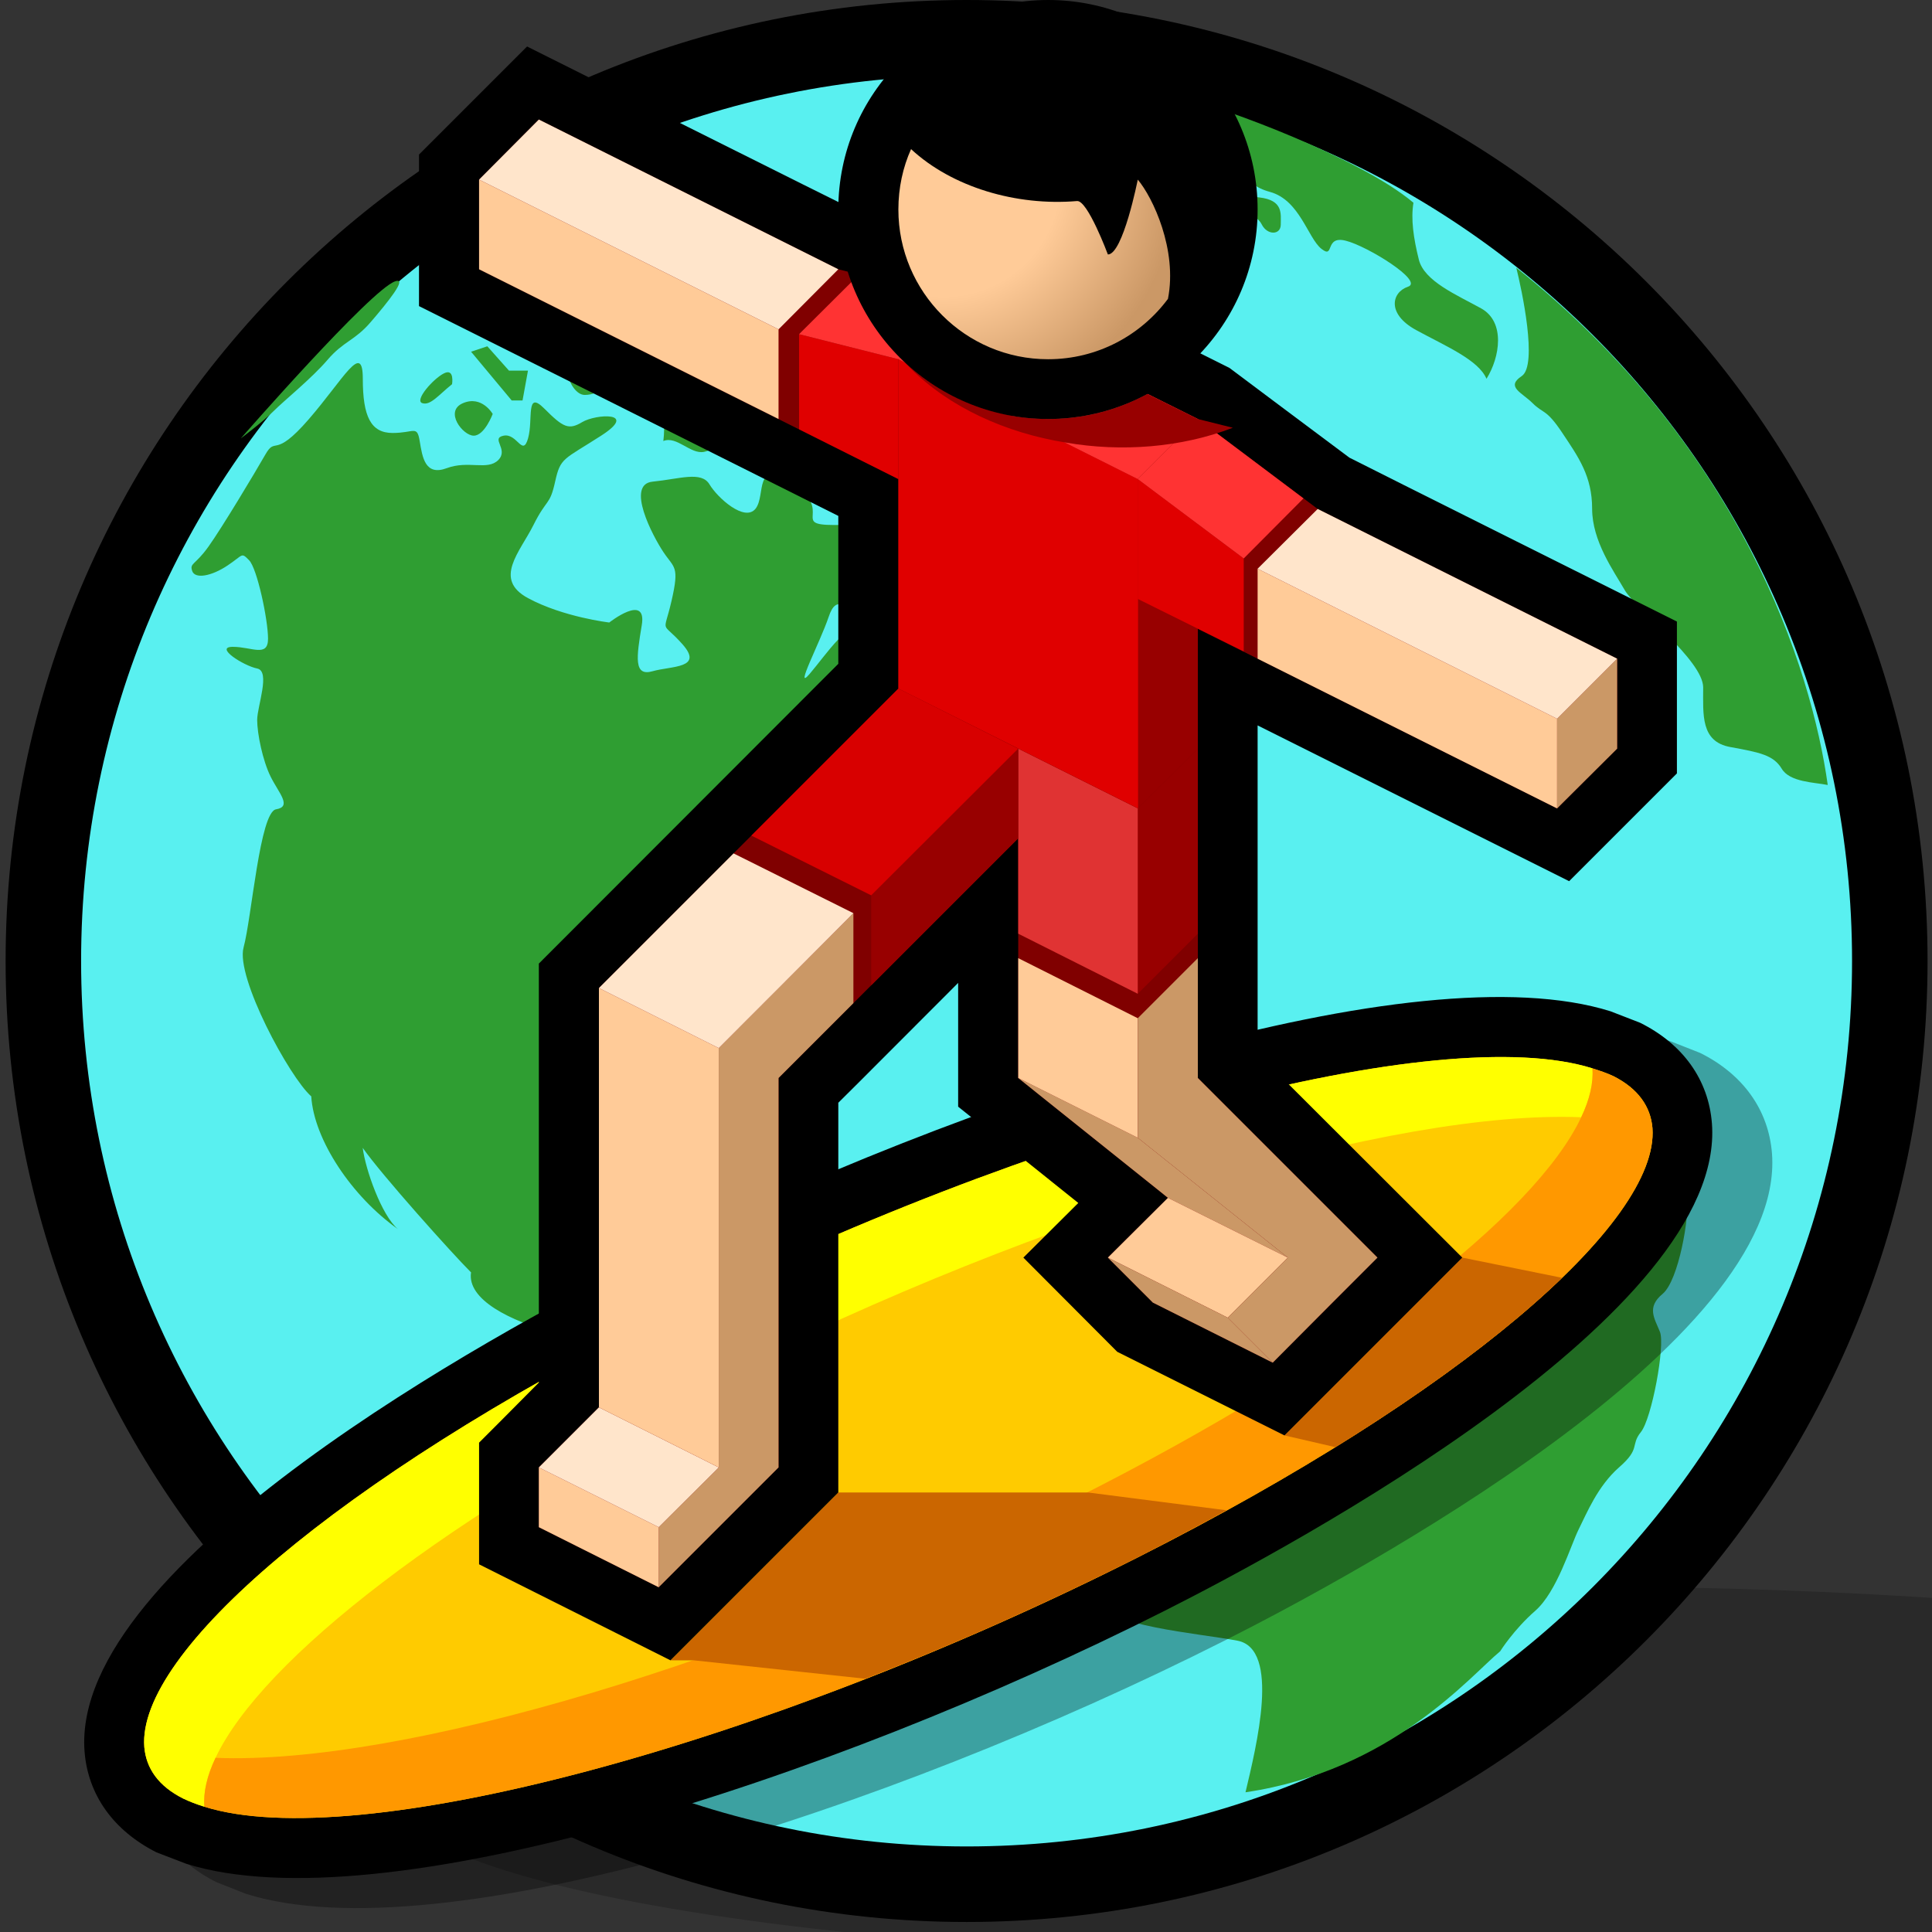 <?xml version="1.0" encoding="UTF-8" standalone="no"?>
<svg
   xmlns:dc="http://purl.org/dc/elements/1.1/"
   xmlns:cc="http://creativecommons.org/ns#"
   xmlns:rdf="http://www.w3.org/1999/02/22-rdf-syntax-ns#"
   xmlns:svg="http://www.w3.org/2000/svg"
   xmlns="http://www.w3.org/2000/svg"
   xmlns:sodipodi="http://sodipodi.sourceforge.net/DTD/sodipodi-0.dtd"
   xmlns:inkscape="http://www.inkscape.org/namespaces/inkscape"
   version="1.1"
   width="64"
   height="64"
   color-interpolation="linearRGB"
   id="svg2"
   inkscape:version="0.91 r13725"
   sodipodi:docname="web-browser2.svg">
  <rect width="100%" height="100%" fill="#333333" stroke="none"/>
  <defs
     id="defs126">
    <linearGradient
       gradientTransform="matrix(1 0 0 -1 233.152 413.826)"
       y2="380.824"
       x2="-203.864"
       y1="376.227"
       x1="-195.532"
       gradientUnits="userSpaceOnUse"
       id="XMLID_7_">
      <stop
         id="stop248"
         style="stop-color:#FFFFFF"
         offset="0" />
      <stop
         id="stop249"
         style="stop-color:#000000"
         offset="1" />
    </linearGradient>
    <radialGradient
       gradientTransform="matrix(0.625,0,0,0.625,17.798,26.791)"
       r="64"
       cy="0"
       cx="0"
       gradientUnits="userSpaceOnUse"
       id="gradient0">
      <stop
         id="stop9"
         stop-color="#33ffff"
         offset="0" />
      <stop
         id="stop11"
         stop-color="#33ffff"
         offset="0.329" />
      <stop
         id="stop13"
         stop-color="#0066ff"
         offset="0.847" />
      <stop
         id="stop15"
         stop-color="#0034cc"
         offset="1" />
    </radialGradient>
    <radialGradient
       gradientTransform="matrix(0.736,0,0,-0.736,22.66,15.965)"
       r="64"
       cy="0"
       cx="0"
       gradientUnits="userSpaceOnUse"
       id="gradient1">
      <stop
         id="stop22"
         stop-color="#ffffff"
         offset="0" />
      <stop
         id="stop24"
         stop-color="#00ff00"
         offset="0.2" />
      <stop
         id="stop26"
         stop-color="#00e400"
         offset="0.4" />
      <stop
         id="stop28"
         stop-color="#00b200"
         offset="0.6" />
      <stop
         id="stop30"
         stop-color="#009900"
         offset="0.8" />
      <stop
         id="stop32"
         stop-color="#008000"
         offset="1" />
    </radialGradient>
    <radialGradient
       gradientTransform="matrix(0.07,0,0,-0.07,20.838,9.922)"
       r="64"
       cy="0"
       cx="0"
       gradientUnits="userSpaceOnUse"
       id="gradient2">
      <stop
         id="stop89"
         stop-color="#ffcb98"
         offset="0" />
      <stop
         id="stop91"
         stop-color="#ffcb98"
         offset="1" />
    </radialGradient>
    <radialGradient
       gradientTransform="matrix(0.121,0,0,0.121,31.255,5.953)"
       r="64"
       cy="0"
       cx="0"
       gradientUnits="userSpaceOnUse"
       id="gradient3">
      <stop
         id="stop116"
         stop-color="#ffcb98"
         offset="0" />
      <stop
         id="stop118"
         stop-color="#ffcb98"
         offset="0.498" />
      <stop
         id="stop120"
         stop-color="#cb9866"
         offset="1" />
    </radialGradient>
  </defs>
  <sodipodi:namedview
     pagecolor="#ffffff"
     bordercolor="#666666"
     borderopacity="1"
     objecttolerance="10"
     gridtolerance="10"
     guidetolerance="10"
     inkscape:pageopacity="0"
     inkscape:pageshadow="2"
     inkscape:window-width="1364"
     inkscape:window-height="708"
     id="namedview124"
     showgrid="false"
     inkscape:zoom="6.026473"
     inkscape:cx="61.5739"
     inkscape:cy="30.036348"
     inkscape:window-x="2"
     inkscape:window-y="30"
     inkscape:window-maximized="1"
     inkscape:current-layer="svg2" />
  <g
     style="overflow:visible"
     id="g6836"
     transform="matrix(1.394,0,0,1.394,0.186,0)">
    <g
       style="font-size:12px;opacity:0.2;stroke:#000000"
       id="g157">
      <path
         id="path158"
         d="m 12.143,40.313 c 6.865,-2.226 22.623,-3.224 35.194,-2.229 0.853,0.068 1.689,0.421 2.445,0.225 1.19,-0.31 1.19,7.291 0.029,7.208 -2.327,0.309 -4.896,0.552 -7.595,0.722 -0.044,0.367 -7.173,5.144 -7.173,5.144 0,0 -9.716,-5.011 -12.563,-5.236 C 9.907,45.151 5.279,42.54 12.143,40.313 Z"
         inkscape:connector-curvature="0"
         style="stroke:none" />
    </g>
    <g
       style="font-size:12px;stroke:#000000"
       id="g159">
      <path
         id="path160"
         d="M 0,22.836 C 0,10.225 10.225,0 22.837,0 35.449,0 45.672,10.225 45.672,22.836 45.672,35.447 35.449,45.673 22.837,45.673 10.225,45.673 0,35.448 0,22.836 Z"
         inkscape:connector-curvature="0"
         style="stroke:none" />
    </g>
    <g
       style="font-size:12px;stroke:#000000"
       id="g161">
      <path
         id="path162"
         d="m 1.794,22.836 c 0,-11.621 9.421,-21.042 21.042,-21.042 11.622,0 21.042,9.421 21.042,21.042 0,11.622 -9.42,21.042 -21.042,21.042 C 11.215,43.879 1.794,34.458 1.794,22.836 Z"
         inkscape:connector-curvature="0"
         style="fill:#59f0f0;stroke:none" />
    </g>
    <g
       style="font-size:12px;stroke:#000000"
       id="g163">
      <g
         id="g164">
        <g
           id="g165">
          <path
             id="path166"
             d="m 29.464,42.591 c 0.258,-1.094 0.837,-3.409 -0.193,-3.603 -1.03,-0.192 -2.96,-0.322 -3.539,-0.965 -0.58,-0.644 -1.159,-0.644 -1.544,-0.901 -0.386,-0.258 -0.965,-1.094 -0.386,-1.866 0.579,-0.772 0.45,-1.544 -0.322,-1.994 -0.772,-0.452 -1.223,0.128 -1.866,0.192 -0.644,0.064 -2.188,-0.965 -3.347,-0.965 -1.159,0 -2.252,0 -2.445,-0.644 -0.708,0.45 -4.955,-0.322 -4.762,-1.609 -0.451,-0.45 -2.124,-2.316 -2.574,-2.959 0.064,0.514 0.45,1.608 0.836,1.93 C 8.228,28.435 7.327,27.084 7.263,26.053 6.748,25.602 5.461,23.223 5.655,22.514 5.848,21.806 6.041,19.296 6.427,19.232 6.813,19.168 6.492,18.847 6.3,18.46 6.107,18.074 5.978,17.43 5.978,17.108 c 0,-0.321 0.322,-1.158 0,-1.222 -0.322,-0.064 -1.03,-0.515 -0.579,-0.515 0.45,0 0.837,0.258 0.837,-0.193 0,-0.45 -0.258,-1.673 -0.451,-1.866 C 5.593,13.119 5.657,13.183 5.271,13.44 4.885,13.697 4.499,13.762 4.434,13.569 4.369,13.376 4.498,13.44 4.82,12.99 5.142,12.539 5.914,11.252 6.172,10.802 6.429,10.352 6.365,10.931 7.201,9.966 8.037,9.001 8.488,8.1 8.488,9.001 c 0,0.901 0.193,1.288 0.708,1.288 0.515,0 0.579,-0.193 0.644,0.192 0.064,0.387 0.128,0.837 0.644,0.644 0.515,-0.192 0.965,0.064 1.223,-0.192 0.257,-0.259 -0.193,-0.516 0.128,-0.58 0.323,-0.064 0.451,0.515 0.58,0.064 0.128,-0.45 -0.064,-1.159 0.386,-0.708 0.45,0.451 0.579,0.515 0.9,0.322 0.322,-0.194 1.352,-0.257 0.451,0.322 -0.901,0.58 -0.966,0.515 -1.094,1.094 -0.128,0.579 -0.193,0.386 -0.515,1.03 -0.321,0.643 -0.965,1.287 -0.128,1.737 0.836,0.451 1.93,0.579 1.93,0.579 0,0 0.901,-0.708 0.772,0.063 -0.128,0.773 -0.193,1.224 0.257,1.095 0.451,-0.129 1.224,-0.064 0.708,-0.644 -0.515,-0.579 -0.451,-0.193 -0.257,-1.03 0.192,-0.836 0.064,-0.771 -0.194,-1.158 -0.257,-0.386 -0.9,-1.609 -0.257,-1.673 0.644,-0.064 1.159,-0.257 1.352,0.064 0.193,0.322 0.836,0.901 1.094,0.58 0.258,-0.321 -0.064,-1.223 0.9,-0.58 0.966,0.644 -0.064,0.966 0.966,0.966 1.029,0 1.995,-0.065 1.995,0.192 0,0.258 -0.708,1.48 -1.223,1.673 -0.515,0.193 -0.708,-0.257 -0.901,0.322 -0.193,0.579 -0.837,1.802 -0.45,1.351 0.385,-0.45 1.029,-1.416 1.093,-0.837 0.064,0.58 0,1.03 0.644,0.966 0.643,-0.064 1.608,-0.643 0.772,0.193 -0.837,0.836 -0.901,1.416 -0.837,0.836 0.064,-0.579 0.064,-0.901 -0.451,-0.128 -0.514,0.772 -0.643,1.351 -0.386,1.351 0.257,0 0.257,0.193 -0.064,0.386 -0.322,0.193 -0.515,1.094 -0.708,1.608 -0.193,0.515 -0.579,1.094 -0.193,1.159 0.386,0.064 0.257,1.029 0.257,1.029 0,0 -1.738,1.931 -1.094,2.51 0.644,0.579 1.416,1.479 1.094,1.673 -0.322,0.192 -1.094,-1.03 -1.287,-1.223 -0.192,-0.192 -2.123,-0.451 -2.252,-0.128 -0.128,0.321 0.322,0.579 0,0.643 -0.321,0.064 -1.48,0.323 -1.93,0.579 -0.45,0.257 -0.579,1.094 -0.515,1.416 0.064,0.322 0.386,3.088 1.866,2.766 1.48,-0.32 1.608,-0.449 1.351,-1.093 l 1.159,-0.45 c 0,0 -0.257,1.866 0.322,1.93 0.58,0.064 1.416,-0.129 1.608,-0.129 0.194,0 0.644,1.673 1.03,1.802 0.386,0.129 1.48,0 2.124,-0.45 0.643,-0.449 0.965,0.579 1.029,0.064 0.064,-0.514 0.771,-1.608 1.415,-1.866 0,0.45 0,0.901 0.387,0.772 0.386,-0.128 0.128,-0.965 0.128,-0.965 0,0 2.574,0.128 2.574,-0.644 0,0 1.416,-0.387 1.738,0.064 0.192,-0.45 0.514,-0.064 1.029,0.064 0.515,0.128 0.837,-0.322 1.545,-0.644 0.707,-0.321 2.252,-0.064 2.445,0.45 0.192,0.516 0.578,1.029 0.836,0.129 l 1.48,-0.386 c 0,0 0.837,-0.837 1.415,-0.901 0.579,-0.064 1.159,-0.45 1.224,-0.064 0.063,0.385 -0.193,1.93 -0.579,2.251 -0.387,0.321 -0.193,0.58 -0.064,0.901 0.129,0.322 -0.193,2.059 -0.451,2.381 -0.258,0.322 0,0.386 -0.515,0.836 -0.515,0.451 -0.772,1.094 -0.966,1.48 -0.191,0.386 -0.514,1.479 -1.028,1.931 -0.515,0.45 -0.837,0.965 -0.837,0.965 -0.71,0.584 -2.576,2.835 -6.051,3.35 z"
             inkscape:connector-curvature="0"
             style="fill:#2f9e32;stroke:none" />
        </g>
        <g
           id="g167">
          <path
             id="path168"
             d="m 19.04,28.114 c 0.386,-0.193 0.45,-0.258 0.836,-0.258 0.386,0 1.608,0.064 1.995,0.064 0.387,0 0.515,0.385 0.128,0.45 -0.385,0.064 -1.029,-0.193 -1.479,-0.193 -0.451,0 -1.223,0.258 -1.48,-0.063 z"
             inkscape:connector-curvature="0"
             style="fill:#2f9e32;stroke:none" />
        </g>
        <g
           id="g169">
          <path
             id="path170"
             d="m 23.416,27.92 c 0.193,-0.322 1.029,-0.514 1.416,-0.322 0.386,0.193 -0.837,0.901 -1.159,0.837 -0.322,-0.064 -0.257,-0.515 -0.257,-0.515 z"
             inkscape:connector-curvature="0"
             style="fill:#2f9e32;stroke:none" />
        </g>
        <g
           id="g171">
          <path
             id="path172"
             d="m 22,13.635 c 0,0 0.193,0.579 0.064,0.836 -0.128,0.258 0.579,-0.128 1.094,-0.128 0.514,0 0.192,-0.193 0.064,-0.579 C 23.093,13.377 22.386,13.635 22,13.635 Z"
             inkscape:connector-curvature="0"
             style="fill:#2f9e32;stroke:none" />
        </g>
        <g
           id="g173">
          <path
             id="path174"
             d="m 15.243,6.749 c 0.386,-0.128 0.45,-0.45 1.287,0 0.836,0.451 0.9,0.001 1.608,0.708 0.708,0.708 1.93,1.93 3.475,1.351 C 21.29,8.036 20.776,7.843 20.841,7.135 20.905,6.427 21.034,5.397 21.034,5.397 L 20.39,5.655 20.326,5.14 c 0,0 -2.252,-0.45 -2.703,-0.386 -0.45,0.063 -0.45,-0.258 -0.772,-0.258 -0.322,0 -0.386,0.515 -0.644,0.515 -0.258,0 -1.093,-0.386 -0.965,0.129 0.128,0.514 0.322,0.643 0.064,0.965 -0.256,0.322 -0.063,0.644 -0.063,0.644 z"
             inkscape:connector-curvature="0"
             style="fill:#2f9e32;stroke:none" />
        </g>
        <g
           id="g175">
          <path
             id="path176"
             d="m 13.828,8.679 c 0.257,-0.386 0.515,-0.643 0.579,-0.386 0.064,0.258 0.128,0.515 0.837,0.322 0.708,-0.193 0.9,-0.064 1.158,0.128 0.258,0.193 0.901,0.257 0.901,0.579 0,0.321 -0.257,0.515 -0.515,0.257 -0.258,-0.258 -0.644,-0.643 -0.644,-0.322 0,0.322 0.193,0.966 0.837,0.901 0.644,-0.064 0.836,0.322 0.322,0.322 -0.514,0 -0.386,0.192 -0.708,0.258 -0.322,0.063 -0.644,-0.387 -0.966,-0.258 0,0 0.129,-0.901 -0.257,-0.965 -0.386,-0.064 -0.515,0.128 -0.515,0.128 0,0 0.064,-0.321 -0.258,-0.45 -0.322,-0.129 -0.45,0.192 -0.837,0.192 -0.385,0.002 -0.707,-1.092 0.066,-0.706 z"
             inkscape:connector-curvature="0"
             style="fill:#2f9e32;stroke:none" />
        </g>
        <g
           id="g177">
          <path
             id="path178"
             d="m 10.031,6.042 c 0,0 0.064,0.386 0.258,0.322 0.193,-0.064 0.965,-0.643 1.479,-1.029 0.515,-0.387 0.966,-0.773 0.901,-0.966 -0.064,-0.194 -2.06,1.093 -2.638,1.673 z"
             inkscape:connector-curvature="0"
             style="fill:#2f9e32;stroke:none" />
        </g>
        <g
           id="g179">
          <path
             id="path180"
             d="M 9.258,6.685 C 9.569,6.581 9.066,7.2 8.679,7.65 8.293,8.101 8.036,8.101 7.65,8.551 7.264,9.001 6.62,9.516 6.363,9.774 c -0.257,0.257 -0.772,0.642 -0.772,0.642 0,0 3.088,-3.538 3.667,-3.731 z"
             inkscape:connector-curvature="0"
             style="fill:#2f9e32;stroke:none" />
        </g>
        <g
           id="g181">
          <path
             id="path182"
             d="m 21.742,2.051 c -0.064,0.387 -0.386,0.58 0.128,0.58 0.515,0 2.574,0.064 3.089,0.579 0.515,0.514 2.316,0.257 2.767,-0.129 C 28.177,2.695 27.533,2.567 26.89,2.631 26.246,2.695 25.667,2.695 25.281,2.503 24.895,2.31 24.444,2.181 24.444,1.924 23.608,1.859 22.128,1.859 21.742,2.051 Z"
             inkscape:connector-curvature="0"
             style="fill:#2f9e32;stroke:none" />
        </g>
        <g
           id="g183">
          <path
             id="path184"
             d="m 28.306,2.438 c 0,0 1.029,0.772 0.772,0.836 -0.257,0.064 -0.9,0.064 -0.9,0.064 0,0 0.644,0.063 0.965,0.321 0.322,0.258 0.193,0.708 0.901,0.901 0.708,0.193 0.9,1.094 1.223,1.352 0.322,0.257 0.065,-0.322 0.579,-0.192 0.515,0.128 1.866,0.965 1.48,1.093 -0.387,0.129 -0.515,0.644 0.192,1.03 0.709,0.386 1.48,0.708 1.673,1.158 C 35.513,8.486 35.642,7.649 35.063,7.328 34.484,7.007 33.711,6.684 33.583,6.169 33.455,5.655 33.391,5.205 33.455,4.818 32.167,3.725 28.756,2.502 28.306,2.438 Z"
             inkscape:connector-curvature="0"
             style="fill:#2f9e32;stroke:none" />
        </g>
        <g
           id="g185">
          <path
             id="path186"
             d="m 35.899,6.363 c 0.129,0.515 0.516,2.316 0.129,2.574 -0.386,0.257 0,0.386 0.258,0.643 0.257,0.257 0.321,0.128 0.707,0.708 0.387,0.58 0.708,1.03 0.708,1.802 0,0.773 0.515,1.48 0.773,1.93 0.257,0.451 1.866,1.673 1.866,2.317 0,0.643 -0.064,1.287 0.644,1.415 0.707,0.129 1.028,0.193 1.222,0.515 0.193,0.322 0.772,0.322 1.094,0.387 C 42.914,15.887 41.241,10.61 35.899,6.363 Z"
             inkscape:connector-curvature="0"
             style="fill:#2f9e32;stroke:none" />
        </g>
        <g
           id="g187">
          <path
             id="path188"
             d="m 22.965,5.334 0,0.257 0.836,0.129 0,-0.644 -1.094,-0.192 0.258,0.45 z"
             inkscape:connector-curvature="0"
             style="fill:#2f9e32;stroke:none" />
        </g>
        <g
           id="g189">
          <path
             id="path190"
             d="m 27.277,4.497 c -0.322,0 -0.065,0.322 0.321,0.387 0.387,0.064 0.708,0 1.223,0.064 0.515,0.064 0.902,0.128 1.03,0.387 0.129,0.257 0.451,0.257 0.451,0 0,-0.258 0.064,-0.579 -0.515,-0.644 C 29.208,4.627 28.564,4.562 28.243,4.498 27.922,4.434 27.277,4.497 27.277,4.497 Z"
             inkscape:connector-curvature="0"
             style="fill:#2f9e32;stroke:none" />
        </g>
        <g
           id="g191">
          <path
             id="path192"
             d="m 28.5,5.527 0.772,0 0,0.642 L 28.5,5.527 Z"
             inkscape:connector-curvature="0"
             style="fill:#2f9e32;stroke:none" />
        </g>
        <g
           id="g193">
          <path
             id="path194"
             d="m 11.575,9.837 c 0,0 -0.193,0.516 -0.451,0.516 -0.258,0 -0.708,-0.579 -0.257,-0.772 0.451,-0.194 0.708,0.256 0.708,0.256 z"
             inkscape:connector-curvature="0"
             style="fill:#2f9e32;stroke:none" />
        </g>
        <g
           id="g195">
          <path
             id="path196"
             d="M 10.609,9.13 C 10.288,9.387 10.095,9.644 9.901,9.58 9.709,9.516 10.159,9.001 10.417,8.872 10.674,8.744 10.609,9.13 10.609,9.13 Z"
             inkscape:connector-curvature="0"
             style="fill:#2f9e32;stroke:none" />
        </g>
        <g
           id="g197">
          <path
             id="path198"
             d="m 11.061,8.358 0.386,-0.129 0.515,0.579 0.451,0 -0.129,0.708 -0.258,0 -0.965,-1.158 z"
             inkscape:connector-curvature="0"
             style="fill:#2f9e32;stroke:none" />
        </g>
        <g
           id="g199">
          <path
             id="path200"
             d="M 13.184,7.071 C 13.506,7.008 13.892,7.008 14.085,6.17 14.277,5.335 14.6,5.656 14.471,6.235 14.343,6.814 13.828,6.879 14.085,7.2 14.342,7.522 14.213,7.392 13.828,7.328 13.441,7.264 13.184,7.392 13.184,7.071 Z"
             inkscape:connector-curvature="0"
             style="fill:#2f9e32;stroke:none" />
        </g>
      </g>
    </g>
  </g>
  <g
     id="g7804">
    <path
       style="fill:#000000"
       d="m 20.94,41.88 c -4.38,2.2 -18.6,9.89 -18.14,16.13 0.11,1.45 0.96,2.63 2.38,3.35 l 0.99,0.38 c 6.41,2.01 21.16,-2.7 32.41,-8.38 4.38,-2.21 18.6,-9.89 18.13,-16.14 -0.11,-1.44 -0.95,-2.63 -2.38,-3.34 L 53.35,33.5 c -6.41,-2.01 -21.16,2.69 -32.41,8.38 z"
       id="path36"
       inkscape:connector-curvature="0" />
    <path
       style="fill:#000000;fill-opacity:0.329"
       d="m 22.92,42.87 c -4.38,2.2 -18.6,9.9 -18.13,16.13 0.11,1.45 0.95,2.63 2.38,3.35 l 0.99,0.39 c 6.4,2 21.15,-2.71 32.4,-8.39 4.38,-2.21 18.6,-9.89 18.14,-16.13 -0.11,-1.44 -0.95,-2.63 -2.38,-3.34 l -0.99,-0.39 c -6.4,-2.01 -21.16,2.69 -32.41,8.38 z"
       id="path38"
       inkscape:connector-curvature="0" />
    <path
       style="fill:#ffcb00"
       d="M 54.74,37.37 C 54.68,36.65 54.26,36.06 53.45,35.65 53.24,35.55 53,35.47 52.75,35.39 47.72,33.81 34.29,37.35 21.83,43.65 11.2,49.01 4.54,54.74 4.78,57.87 c 0.06,0.71 0.47,1.3 1.29,1.71 0.21,0.1 0.44,0.19 0.7,0.27 5.03,1.58 18.45,-1.96 30.92,-8.26 C 48.32,46.22 54.97,40.5 54.74,37.37 Z"
       id="path40"
       inkscape:connector-curvature="0" />
    <path
       style="fill:#ffff00"
       d="M 21.83,43.65 C 11.2,49.01 4.54,54.74 4.78,57.87 c 0.06,0.71 0.47,1.3 1.29,1.71 0.21,0.1 0.44,0.19 0.7,0.27 -0.04,-0.48 0.09,-1.03 0.37,-1.62 1.54,-3.26 7.69,-8.06 16.67,-12.6 10.85,-5.48 22.43,-8.87 28.57,-8.62 0.28,-0.59 0.41,-1.14 0.37,-1.62 -5.03,-1.58 -18.46,1.96 -30.92,8.26 z"
       id="path42"
       inkscape:connector-curvature="0" />
    <path
       style="fill:#ff9800"
       d="m 54.74,37.37 c -0.06,-0.72 -0.48,-1.31 -1.29,-1.72 -0.21,-0.1 -0.45,-0.18 -0.7,-0.26 0.04,0.48 -0.09,1.03 -0.37,1.62 C 50.84,40.27 44.69,45.06 35.7,49.6 24.86,55.08 13.28,58.48 7.14,58.23 6.86,58.82 6.73,59.37 6.77,59.85 11.8,61.43 25.23,57.89 37.69,51.59 48.32,46.22 54.97,40.5 54.74,37.37 Z"
       id="path44"
       inkscape:connector-curvature="0" />
    <path
       style="fill:#cb6600"
       d="m 27.77,49.44 -5.56,5.56 0.77,0 5.68,0.61 c 2.98,-1.15 6.03,-2.51 9.03,-4.02 1.02,-0.52 2,-1.04 2.94,-1.56 l -4.59,-0.59 -8.27,0 z"
       id="path46"
       inkscape:connector-curvature="0" />
    <path
       style="fill:#cb6600"
       d="m 48.44,41.66 -5.89,5.89 1.69,0.39 c 3.16,-1.96 5.72,-3.88 7.51,-5.61 l -3.31,-0.67 z"
       id="path48"
       inkscape:connector-curvature="0" />
    <path
       style="fill:#000000"
       d="m 16.45,2.55 -2.57,2.57 0,5.02 c 0,0 12.04,6.02 13.89,6.95 0,1.42 0,3.88 0,4.9 -1.03,1.03 -9.92,9.93 -9.92,9.93 0,0 0,12.43 0,13.88 -0.58,0.59 -1.98,1.99 -1.98,1.99 l 0,4.03 6.34,3.18 5.56,-5.56 c 0,0 0,-11.46 0,-12.91 0.54,-0.53 2.03,-2.03 3.97,-3.97 0,1.51 0,4.1 0,4.1 0,0 2.51,2.01 3.98,3.19 -0.14,0.14 -1.82,1.81 -1.82,1.81 l 3.11,3.12 5.54,2.77 5.89,-5.89 c 0,0 -5.83,-5.82 -6.78,-6.77 0,-1.13 0,-7.18 0,-10.86 3.32,1.66 10.32,5.16 10.32,5.16 l 3.57,-3.57 0,-5.03 c 0,0 -10.55,-5.27 -10.85,-5.43 -0.26,-0.19 -3.97,-2.97 -3.97,-2.97 L 32.44,8.04 c 0,0 -3.59,-0.9 -3.97,-1 C 28.09,6.86 17.46,1.54 17.46,1.54 l -1.01,1.01 z"
       id="path50"
       inkscape:connector-curvature="0" />
    <path
       style="fill:#800000"
       d="m 43.65,16.86 -3.97,-2.98 -7.94,-3.96 -3.97,-1 -9.92,-4.96 -1.98,1.99 0,2.97 13.89,6.95 0,6.94 -9.92,9.92 0,13.89 -1.99,1.99 0,1.98 3.97,1.99 3.97,-3.97 0,-12.9 7.94,-7.94 0,7.94 4.96,3.97 -1.99,1.98 1.49,1.49 3.97,1.99 3.47,-3.48 -5.95,-5.95 0,-14.88 11.9,5.95 1.99,-1.98 0,-2.98 -9.92,-4.96 z"
       id="path52"
       inkscape:connector-curvature="0" />
    <path
       style="fill:#cb9866"
       d="m 25.79,48.61 0,-12.9 2.48,-2.48 0,-2.98 -2.48,2.48 -1.98,1.99 0,13.89 -1.99,1.98 0,1.99 3.97,-3.97 z"
       id="path54"
       inkscape:connector-curvature="0" />
    <path
       style="fill:#ffcb98"
       d="m 17.85,48.61 3.97,1.98 0,1.99 -3.97,-1.99 0,-1.98 z"
       id="path56"
       inkscape:connector-curvature="0" />
    <path
       style="fill:#ffe5cb"
       d="m 17.85,48.61 1.99,-1.99 3.97,1.99 -1.99,1.98 -3.97,-1.98 z"
       id="path58"
       inkscape:connector-curvature="0" />
    <path
       style="fill:#ffcb98"
       d="m 19.84,32.73 3.97,1.99 0,13.89 -3.97,-1.99 0,-13.89 z"
       id="path60"
       inkscape:connector-curvature="0" />
    <path
       style="fill:#ffe5cb"
       d="m 19.84,32.73 4.46,-4.46 3.97,1.98 -4.46,4.47 -3.97,-1.99 z"
       id="path62"
       inkscape:connector-curvature="0" />
    <path
       style="fill:#cb9866"
       d="m 37.69,37.69 4.97,3.97 -3.97,-1.98 -4.96,-3.97 3.96,1.98 z"
       id="path64"
       inkscape:connector-curvature="0" />
    <path
       style="fill:#ffcb98"
       d="m 36.7,41.66 1.99,-1.98 3.97,1.98 -1.99,1.99 -3.97,-1.99 z"
       id="path66"
       inkscape:connector-curvature="0" />
    <path
       style="fill:#cb9866"
       d="m 38.19,43.15 -1.49,-1.49 3.97,1.99 1.49,1.49 -3.97,-1.99 z"
       id="path68"
       inkscape:connector-curvature="0" />
    <path
       style="fill:#ffcb98"
       d="m 33.73,31.74 3.96,1.99 0,3.96 -3.96,-1.98 0,-3.97 z"
       id="path70"
       inkscape:connector-curvature="0" />
    <path
       style="fill:#cb9866"
       d="m 39.68,35.71 0,-3.97 -1.99,1.99 0,3.96 4.97,3.97 -1.99,1.99 1.49,1.49 1.98,-1.99 1.49,-1.49 -5.95,-5.95 z"
       id="path72"
       inkscape:connector-curvature="0" />
    <path
       style="fill:#980000"
       d="m 37.69,26.78 1.99,-1.98 0,6.13 -1.99,1.99 0,-6.14 z"
       id="path74"
       inkscape:connector-curvature="0" />
    <path
       style="fill:#e03333"
       d="m 33.73,24.8 3.96,1.98 0,6.14 -3.96,-1.99 0,-6.13 z"
       id="path76"
       inkscape:connector-curvature="0" />
    <path
       style="fill:#980000"
       d="m 28.86,29.66 4.87,-4.86 0,2.97 -4.87,4.87 0,-2.98 z"
       id="path78"
       inkscape:connector-curvature="0" />
    <path
       style="fill:#d80000"
       d="m 24.89,27.68 4.87,-4.87 3.97,1.99 -4.87,4.86 -3.97,-1.98 z"
       id="path80"
       inkscape:connector-curvature="0" />
    <path
       style="fill:#980000"
       d="m 37.69,15.87 1.99,-1.99 0,10.92 -1.99,1.98 0,-10.91 z"
       id="path82"
       inkscape:connector-curvature="0" />
    <path
       style="fill:#e00000"
       d="m 29.76,11.9 7.94,3.97 0,10.91 -7.94,-3.97 0,-10.91 z"
       id="path84"
       inkscape:connector-curvature="0" />
    <path
       style="fill:#ff3333"
       d="m 37.69,15.87 1.99,-1.99 -7.94,-3.96 -1.98,1.98 7.93,3.97 z"
       id="path86"
       inkscape:connector-curvature="0" />
    <path
       style="fill:url(#gradient2)"
       d="m 25.79,10.91 0,2.97 -9.92,-4.96 0,-2.97 9.92,4.96 z"
       id="path93"
       inkscape:connector-curvature="0" />
    <path
       style="fill:#ffe5cb"
       d="m 25.79,10.91 1.98,-1.99 -9.92,-4.96 -1.98,1.99 9.92,4.96 z"
       id="path95"
       inkscape:connector-curvature="0" />
    <path
       style="fill:#e00000"
       d="m 29.76,11.9 0,3.97 -3.29,-1.65 0,-3.15 3.29,0.83 z"
       id="path97"
       inkscape:connector-curvature="0" />
    <path
       style="fill:#ff3333"
       d="m 29.76,11.9 1.98,-1.98 -3.28,-0.83 -1.99,1.98 3.29,0.83 z"
       id="path99"
       inkscape:connector-curvature="0" />
    <path
       style="fill:#cb9866"
       d="m 51.58,23.81 1.99,-1.99 0,2.98 -1.99,1.98 0,-2.97 z"
       id="path101"
       inkscape:connector-curvature="0" />
    <path
       style="fill:#ffcb98"
       d="m 51.58,23.81 0,2.97 -9.92,-4.96 0,-2.98 9.92,4.97 z"
       id="path103"
       inkscape:connector-curvature="0" />
    <path
       style="fill:#ffe5cb"
       d="m 51.58,23.81 1.99,-1.99 -9.92,-4.96 -1.99,1.98 9.92,4.97 z"
       id="path105"
       inkscape:connector-curvature="0" />
    <path
       style="fill:#e00000"
       d="m 37.69,15.87 0,3.97 3.51,1.74 0,-3.08 -3.51,-2.63 z"
       id="path107"
       inkscape:connector-curvature="0" />
    <path
       style="fill:#ff3333"
       d="m 37.69,15.87 1.99,-1.99 3.5,2.63 -1.98,1.99 -3.51,-2.63 z"
       id="path109"
       inkscape:connector-curvature="0" />
    <path
       style="fill:#980000"
       d="m 39.68,13.88 -1.67,-0.83 c -0.98,0.53 -2.09,0.83 -3.29,0.83 -0.42,0 -0.82,-0.04 -1.22,-0.11 -1.34,-0.24 -2.54,-0.86 -3.5,-1.75 0.05,0.06 0.1,0.12 0.16,0.18 1.3,1.3 3.16,2.14 5.14,2.46 1.85,0.32 3.82,0.17 5.54,-0.49 l -1.16,-0.29 z"
       id="path111"
       inkscape:connector-curvature="0" />
    <path
       style="fill:#000000"
       d="m 34.72,0 c 3.83,0 6.94,3.1 6.94,6.94 0,3.83 -3.11,6.94 -6.94,6.94 -3.83,0 -6.95,-3.11 -6.95,-6.94 C 27.77,3.1 30.89,0 34.72,0 Z"
       id="path113"
       inkscape:connector-curvature="0" />
    <path
       style="fill:url(#gradient3)"
       d="m 37.69,5.95 c 0,0 -0.49,2.48 -0.99,2.48 0,0 -0.67,-1.8 -1.02,-1.77 -2.02,0.17 -4.14,-0.46 -5.5,-1.72 -0.27,0.6 -0.42,1.28 -0.42,2 0,2.73 2.22,4.96 4.96,4.96 1.63,0 3.07,-0.79 3.97,-2 0.32,-1.62 -0.5,-3.36 -1,-3.95 z"
       id="path122"
       inkscape:connector-curvature="0" />
  </g>
</svg>
